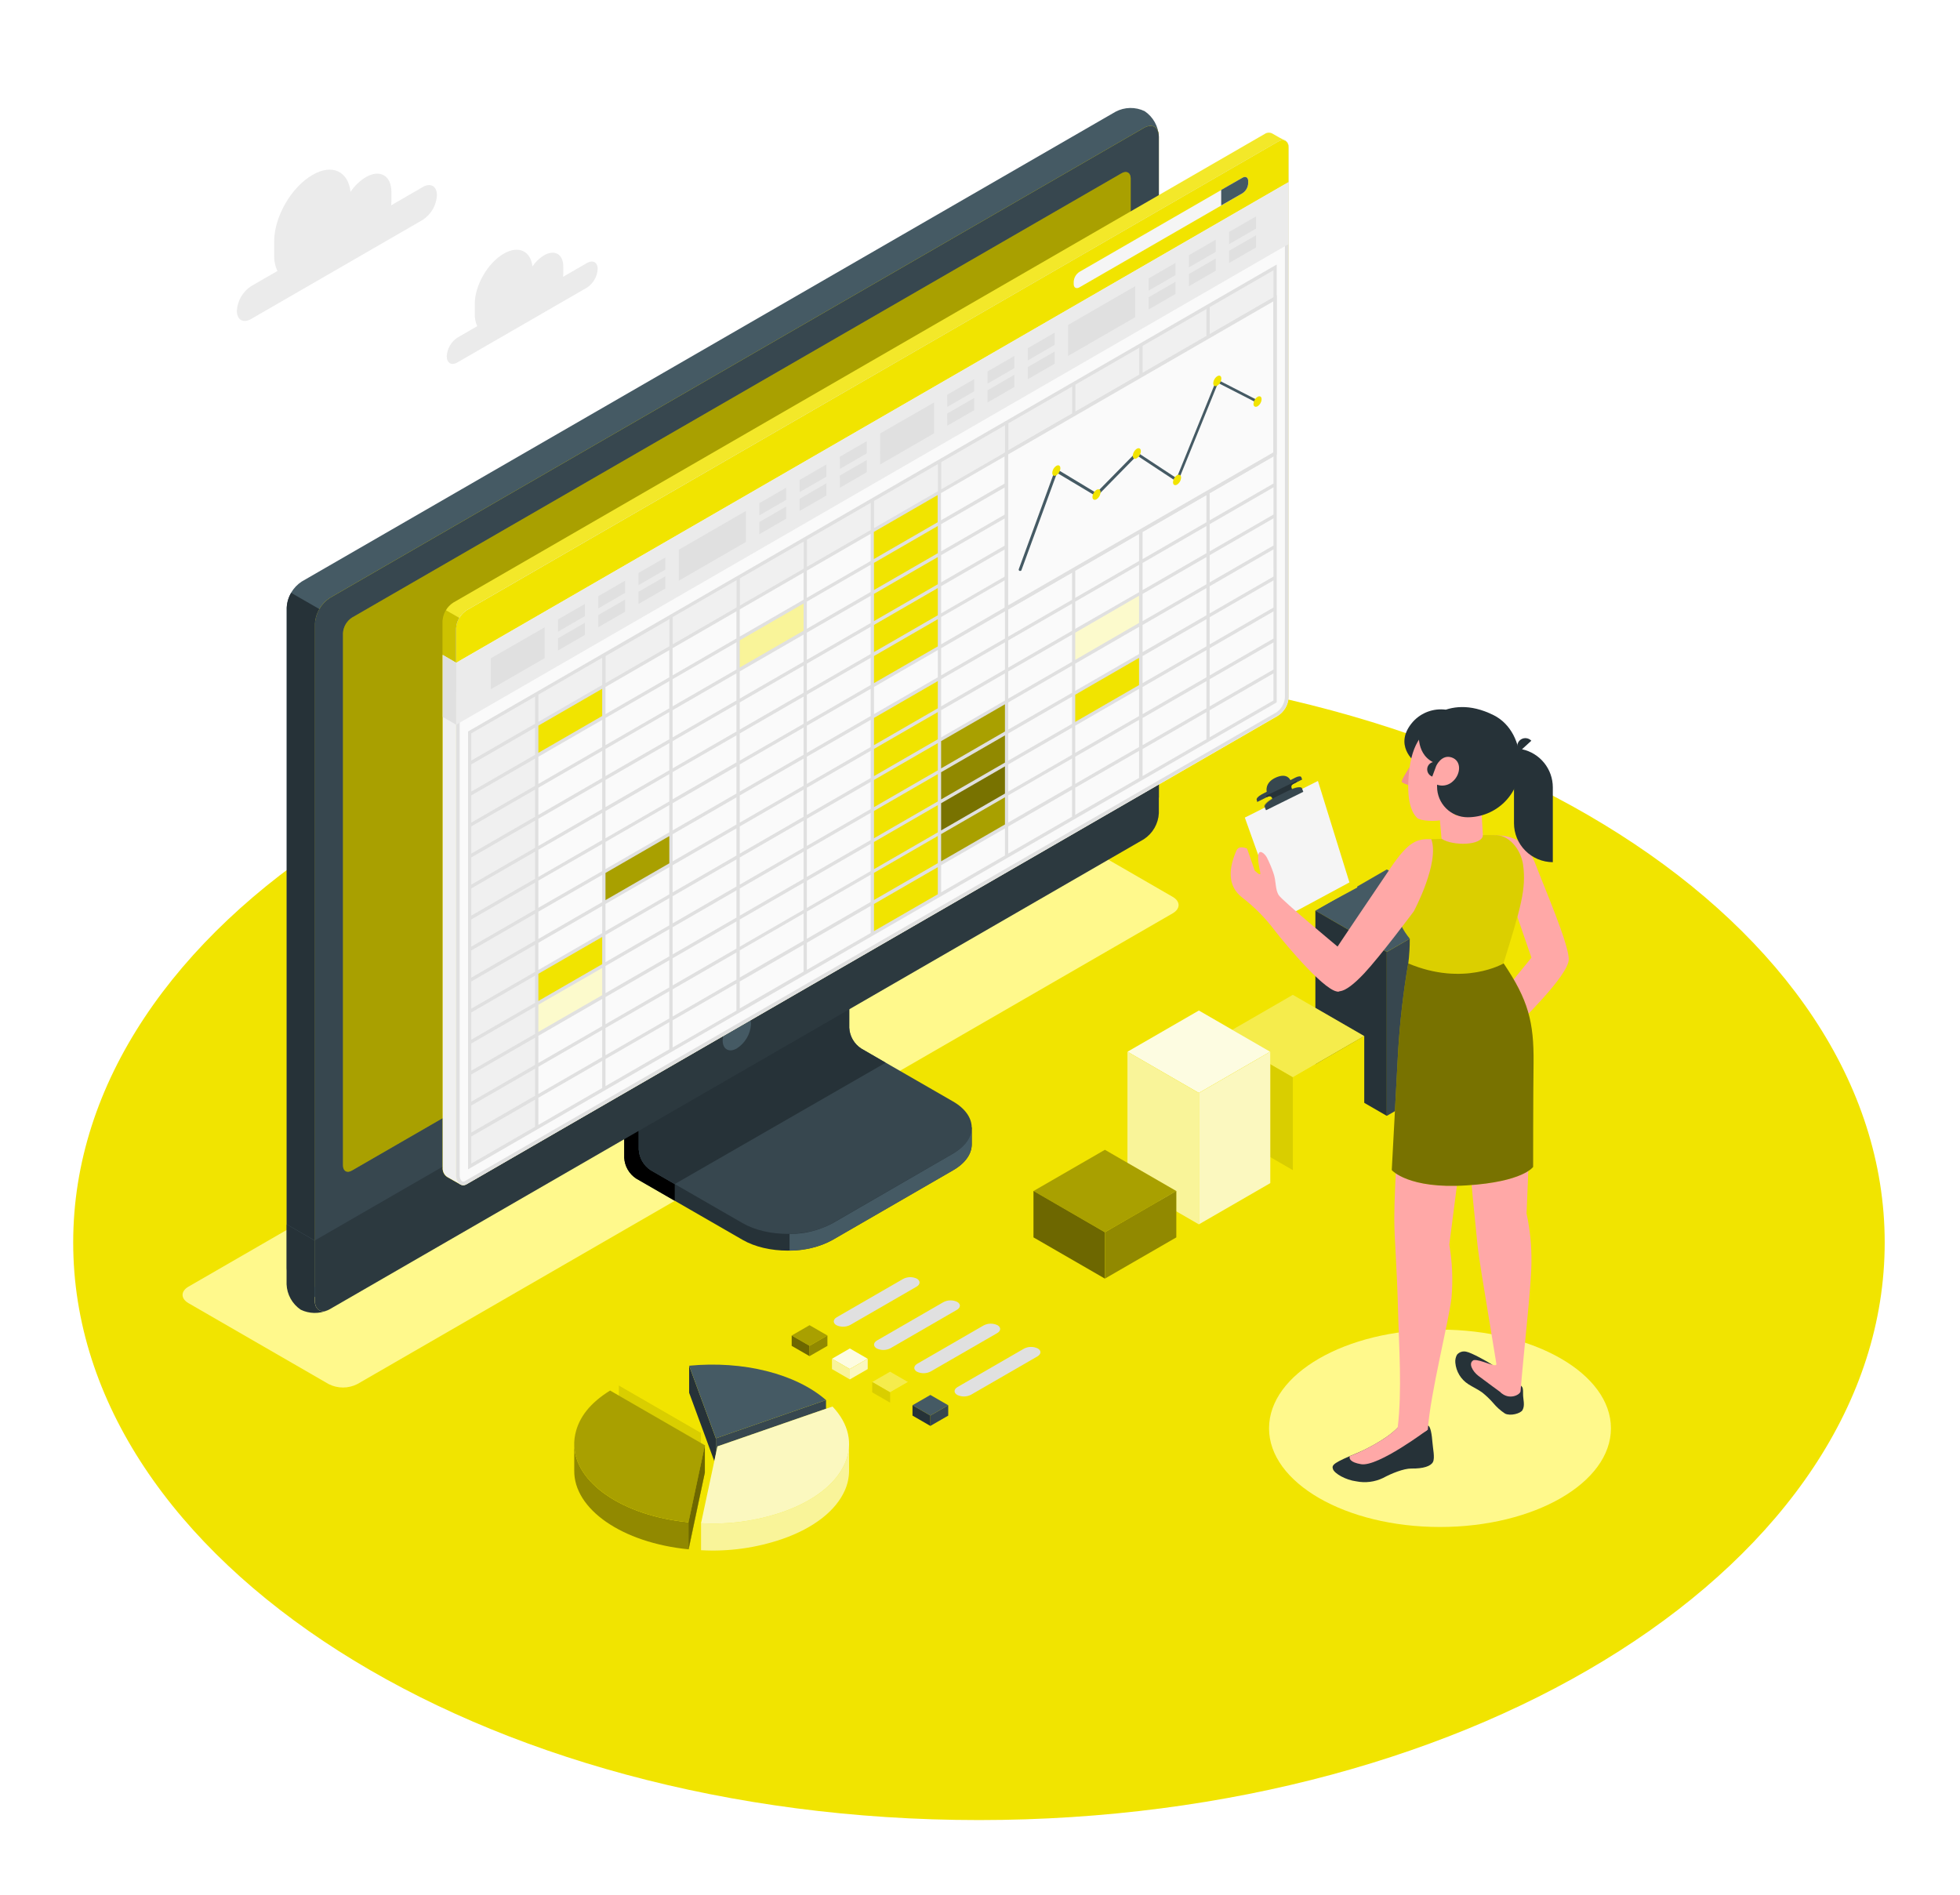 <svg width="241" height="233" viewBox="0 0 241 233" fill="none" xmlns="http://www.w3.org/2000/svg">
<g filter="url(#filter0_d_1458_4)">
<path d="M120.37 218C181.879 218 231.741 186.207 231.741 146.99C231.741 107.772 181.879 75.98 120.37 75.98C58.862 75.98 9 107.772 9 146.99C9 186.207 58.862 218 120.37 218Z" fill="#F1E400"/>
</g>
<path d="M177.06 187.75C188.668 187.75 198.079 182.318 198.079 175.616C198.079 168.915 188.668 163.482 177.06 163.482C165.451 163.482 156.04 168.915 156.04 175.616C156.04 182.318 165.451 187.75 177.06 187.75Z" fill="#FFF98C"/>
<path d="M40.413 170.18L23.177 160.23C22.205 159.668 22.205 158.761 23.177 158.198L123.431 100.315C123.977 100.041 124.58 99.898 125.191 99.898C125.801 99.898 126.404 100.041 126.95 100.315L144.189 110.269C145.162 110.827 145.162 111.738 144.189 112.301L43.935 170.18C43.39 170.457 42.786 170.601 42.174 170.601C41.562 170.601 40.958 170.457 40.413 170.18Z" fill="#FFF98C"/>
<path d="M51.983 22.995L48.099 25.245C48.099 25.071 48.129 24.901 48.129 24.73V23.601C48.129 21.591 46.721 20.776 44.977 21.783C44.23 22.243 43.59 22.859 43.102 23.588C42.814 21.059 40.835 20.1 38.424 21.509C35.808 23.013 33.711 26.666 33.711 29.675V31.362C33.692 32.036 33.828 32.706 34.108 33.32L30.868 35.19C30.361 35.523 29.938 35.97 29.636 36.495C29.332 37.021 29.157 37.61 29.124 38.216C29.124 39.332 29.909 39.786 30.868 39.227L51.983 27.033C52.491 26.7 52.914 26.253 53.217 25.728C53.52 25.202 53.694 24.613 53.727 24.007C53.727 22.891 52.96 22.437 51.983 22.995Z" fill="#EBEBEB"/>
<path d="M72.179 32.334L69.236 34.035C69.253 33.904 69.262 33.773 69.262 33.642V32.77C69.262 31.253 68.198 30.638 66.886 31.397C66.32 31.742 65.837 32.206 65.469 32.757C65.251 30.852 63.755 30.141 61.937 31.192C59.975 32.325 58.379 35.085 58.379 37.353V38.63C58.367 39.138 58.47 39.642 58.68 40.104L56.239 41.516C55.857 41.768 55.539 42.106 55.312 42.503C55.085 42.9 54.954 43.344 54.931 43.801C54.931 44.642 55.524 44.983 56.239 44.564L72.179 35.36C72.56 35.108 72.878 34.77 73.105 34.373C73.332 33.977 73.463 33.532 73.487 33.075C73.5 32.264 72.911 31.916 72.179 32.334Z" fill="#EBEBEB"/>
<path d="M102.368 152.447L117.192 143.88C118.723 143.008 119.486 141.84 119.486 140.684C119.486 139.529 119.486 138.626 119.486 138.626L104.112 129.954C103.683 129.674 103.326 129.297 103.07 128.853C102.814 128.409 102.666 127.911 102.639 127.399V109.131L76.758 124.086V142.354C76.786 142.866 76.934 143.363 77.19 143.807C77.446 144.251 77.803 144.628 78.231 144.909L91.311 152.447C94.359 154.209 99.312 154.209 102.368 152.447Z" fill="#263238"/>
<path d="M82.966 145.589V147.643L78.222 144.909C77.794 144.629 77.438 144.251 77.183 143.807C76.927 143.363 76.78 142.866 76.753 142.354V124.09L81.68 121.243C81.784 122.494 81.893 123.789 81.998 125.049L78.54 127.051V141.325C78.566 141.837 78.713 142.336 78.97 142.78C79.226 143.224 79.584 143.601 80.014 143.88L82.966 145.589Z" fill="black"/>
<path d="M78.541 141.33C78.569 141.842 78.716 142.34 78.972 142.784C79.229 143.228 79.586 143.605 80.015 143.885L91.303 150.386C94.355 152.152 99.312 152.152 102.368 150.386L117.192 141.823C120.244 140.079 120.244 137.201 117.192 135.435L105.896 128.926C105.466 128.646 105.108 128.269 104.852 127.825C104.596 127.381 104.449 126.883 104.422 126.371V112.101L78.545 127.055L78.541 141.33Z" fill="#37474F"/>
<path d="M108.9 130.665L105.896 128.921C105.466 128.642 105.108 128.265 104.852 127.821C104.596 127.377 104.449 126.878 104.422 126.367V112.101L78.541 127.055V141.33C78.569 141.842 78.716 142.34 78.972 142.784C79.229 143.228 79.586 143.605 80.015 143.885L82.966 145.585L108.9 130.665Z" fill="#263238"/>
<path d="M119.481 138.648V140.711C119.481 141.866 118.714 143.017 117.188 143.902L102.364 152.465C100.739 153.332 98.925 153.781 97.084 153.773V151.72C98.925 151.73 100.74 151.28 102.364 150.412L117.188 141.84C118.714 140.942 119.481 139.786 119.481 138.648Z" fill="#455A64"/>
<path d="M36.986 159.071C37.544 159.341 38.159 159.475 38.779 159.464C39.399 159.453 40.008 159.295 40.557 159.005L140.645 101.218C141.182 100.869 141.63 100.398 141.95 99.843C142.271 99.289 142.455 98.666 142.489 98.026V16.795C142.464 16.174 142.293 15.567 141.99 15.024C141.687 14.481 141.261 14.017 140.745 13.669C140.186 13.399 139.572 13.264 138.952 13.276C138.332 13.287 137.723 13.444 137.174 13.734L37.099 71.504C36.562 71.854 36.116 72.325 35.795 72.879C35.475 73.434 35.29 74.056 35.255 74.696V155.944C35.279 156.565 35.447 157.171 35.748 157.714C36.049 158.257 36.473 158.721 36.986 159.071Z" fill="#455A64"/>
<path d="M40.557 159.001L140.645 101.218C141.182 100.868 141.628 100.397 141.949 99.842C142.269 99.288 142.454 98.666 142.489 98.026V16.795C142.489 15.618 141.665 15.142 140.645 15.731L40.561 73.514C40.024 73.864 39.578 74.335 39.257 74.889C38.937 75.444 38.752 76.066 38.717 76.706V157.937C38.717 159.114 39.541 159.576 40.557 159.001Z" fill="#F1E400"/>
<path d="M40.557 159.001L140.645 101.218C141.182 100.868 141.628 100.397 141.949 99.842C142.269 99.288 142.454 98.666 142.489 98.026V16.795C142.489 15.618 141.665 15.142 140.645 15.731L40.561 73.514C40.024 73.864 39.578 74.335 39.257 74.889C38.937 75.444 38.752 76.066 38.717 76.706V157.937C38.717 159.114 39.541 159.576 40.557 159.001Z" fill="#37474F"/>
<path d="M40.286 161.107C39.763 161.332 39.196 161.443 38.626 161.431C38.056 161.419 37.495 161.285 36.981 161.037C36.465 160.689 36.038 160.224 35.735 159.68C35.432 159.136 35.262 158.529 35.237 157.906V150.534L38.695 152.535V159.908C38.712 160.98 39.392 161.464 40.286 161.107Z" fill="#263238"/>
<path d="M38.712 152.535V159.904C38.712 161.081 39.536 161.556 40.552 160.967L140.644 103.184C141.182 102.834 141.629 102.363 141.949 101.807C142.27 101.252 142.455 100.629 142.489 99.988V92.607L38.712 152.535Z" fill="#37474F"/>
<path opacity="0.2" d="M38.717 152.518V159.904C38.717 161.081 39.541 161.556 40.557 160.967L140.645 103.184C141.182 102.834 141.629 102.363 141.95 101.807C142.27 101.252 142.455 100.629 142.489 99.988V92.607L38.717 152.518Z" fill="black"/>
<path d="M42.174 143.283V77.857C42.195 77.473 42.306 77.099 42.498 76.766C42.691 76.432 42.959 76.149 43.281 75.939L137.919 21.299C138.534 20.946 139.027 21.234 139.027 21.936V87.366C139.006 87.75 138.895 88.124 138.702 88.458C138.51 88.791 138.242 89.074 137.919 89.284L43.264 143.924C42.666 144.277 42.174 143.989 42.174 143.283Z" fill="#F1E400"/>
<path opacity="0.3" d="M42.174 143.283V77.857C42.195 77.473 42.306 77.099 42.498 76.766C42.691 76.432 42.959 76.149 43.281 75.939L137.919 21.299C138.534 20.946 139.027 21.234 139.027 21.936V87.366C139.006 87.75 138.895 88.124 138.702 88.458C138.51 88.791 138.242 89.074 137.919 89.284L43.264 143.924C42.666 144.277 42.174 143.989 42.174 143.283Z" fill="black"/>
<path d="M90.6 124.914C90.095 125.241 89.673 125.683 89.37 126.203C89.067 126.724 88.891 127.309 88.856 127.91C88.856 129.013 89.632 129.462 90.6 128.908C91.107 128.582 91.529 128.14 91.832 127.62C92.135 127.099 92.311 126.514 92.344 125.913C92.331 124.81 91.555 124.361 90.6 124.914Z" fill="#455A64"/>
<path d="M39.257 74.883C38.929 75.437 38.742 76.063 38.712 76.706V152.535L35.255 150.534V74.713C35.28 74.069 35.468 73.442 35.8 72.891L39.257 74.883Z" fill="#263238"/>
<path d="M156.428 16.412C156.279 16.337 156.113 16.305 155.947 16.318C155.781 16.331 155.622 16.389 155.486 16.486L55.734 74.095C55.355 74.338 55.039 74.668 54.812 75.056C54.584 75.445 54.452 75.882 54.426 76.332V143.585C54.41 143.803 54.453 144.021 54.548 144.218C54.644 144.415 54.79 144.583 54.971 144.705C55.18 144.819 56.279 145.464 56.619 145.643C56.737 145.703 56.868 145.731 57 145.723C57.132 145.715 57.259 145.672 57.369 145.599L157.134 87.969C157.514 87.725 157.83 87.396 158.057 87.007C158.285 86.619 158.417 86.181 158.442 85.732V18.152C158.464 17.983 158.438 17.812 158.367 17.658C158.296 17.504 158.183 17.373 158.041 17.28C157.797 17.197 156.664 16.569 156.428 16.412Z" fill="#F1E400"/>
<path d="M57.386 75.033L157.134 17.441C157.849 17.032 158.442 17.367 158.442 18.191V85.771C158.416 86.221 158.284 86.658 158.057 87.047C157.83 87.436 157.513 87.765 157.134 88.008L57.386 145.599C56.671 146.009 56.078 145.342 56.078 144.518V77.269C56.104 76.82 56.236 76.382 56.463 75.994C56.691 75.605 57.007 75.276 57.386 75.033Z" fill="#FAFAFA"/>
<path d="M157.714 17.681C157.954 17.681 157.993 17.987 157.993 18.17V85.75C157.97 86.122 157.86 86.483 157.673 86.805C157.486 87.127 157.227 87.402 156.916 87.607L57.168 145.22C57.106 145.263 57.034 145.287 56.959 145.29C56.732 145.29 56.523 144.928 56.523 144.518V77.27C56.546 76.897 56.656 76.535 56.843 76.212C57.029 75.889 57.289 75.614 57.6 75.408L157.352 17.799C157.461 17.73 157.585 17.69 157.714 17.681ZM157.714 17.245C157.509 17.253 157.309 17.313 157.134 17.42L57.386 75.033C57.007 75.276 56.691 75.605 56.463 75.994C56.236 76.383 56.104 76.82 56.078 77.27V144.518C56.078 145.172 56.44 145.726 56.95 145.726C57.104 145.725 57.255 145.681 57.386 145.6L157.134 87.969C157.513 87.726 157.83 87.397 158.057 87.008C158.284 86.619 158.416 86.182 158.442 85.732V18.152C158.442 17.564 158.15 17.228 157.727 17.228L157.714 17.245Z" fill="#E0E0E0"/>
<path d="M54.984 144.706C55.123 144.78 56.131 145.355 56.571 145.604C56.412 145.473 56.286 145.306 56.203 145.118C56.121 144.929 56.084 144.724 56.096 144.518V81.494L54.439 80.526V143.585C54.425 143.803 54.468 144.021 54.564 144.217C54.659 144.413 54.804 144.582 54.984 144.706Z" fill="#F0F0F0"/>
<path d="M158.429 18.156C158.429 17.341 157.845 17.01 157.121 17.419L57.386 75.032C57.007 75.276 56.691 75.605 56.463 75.994C56.236 76.382 56.104 76.82 56.078 77.269V81.494L158.429 22.399V18.156Z" fill="#F1E400"/>
<g opacity="0.4">
<path opacity="0.4" d="M157.135 17.442L57.386 75.033C57.006 75.269 56.692 75.6 56.475 75.992L54.836 75.042C55.049 74.655 55.358 74.329 55.734 74.096L155.487 16.487C155.621 16.39 155.779 16.332 155.944 16.318C156.109 16.304 156.275 16.335 156.424 16.409C156.655 16.552 157.732 17.163 158.002 17.307C157.857 17.258 157.703 17.244 157.552 17.268C157.401 17.291 157.258 17.351 157.135 17.442Z" fill="white"/>
</g>
<path opacity="0.15" d="M54.44 80.531V76.332C54.456 75.869 54.593 75.418 54.836 75.024L56.48 75.97C56.243 76.357 56.111 76.799 56.096 77.252V81.477L54.44 80.531Z" fill="black"/>
<path d="M56.096 81.494L56.092 89.106L158.425 30.02V22.398L56.096 81.494Z" fill="#EBEBEB"/>
<path d="M60.356 80.932L66.974 77.13V80.919L60.352 84.742L60.356 80.932Z" fill="#E0E0E0"/>
<path d="M68.609 76.166V77.666L71.91 75.756V74.261L68.609 76.166Z" fill="#E0E0E0"/>
<path d="M68.609 78.481V79.981L71.91 78.072V76.576L68.609 78.481Z" fill="#E0E0E0"/>
<path d="M73.561 73.306V74.806L76.862 72.901V71.401L73.561 73.306Z" fill="#E0E0E0"/>
<path d="M73.561 75.621V77.121L76.862 75.216V73.716L73.561 75.621Z" fill="#E0E0E0"/>
<path d="M78.511 70.446V71.946L81.811 70.04V68.54L78.511 70.446Z" fill="#E0E0E0"/>
<path d="M78.511 72.761V74.261L81.811 72.356V70.856L78.511 72.761Z" fill="#E0E0E0"/>
<path d="M93.365 61.87V63.37L96.666 61.464V59.964L93.365 61.87Z" fill="#E0E0E0"/>
<path d="M93.365 64.189V65.685L96.666 63.78V62.28L93.365 64.189Z" fill="#E0E0E0"/>
<path d="M98.318 59.014V60.51L101.619 58.604V57.105L98.318 59.014Z" fill="#E0E0E0"/>
<path d="M98.318 61.329V62.825L101.619 60.919V59.419L98.318 61.329Z" fill="#E0E0E0"/>
<path d="M103.267 56.154L103.271 57.654L106.571 55.748V54.248L103.267 56.154Z" fill="#E0E0E0"/>
<path d="M103.267 58.469L103.271 59.969L106.571 58.059V56.563L103.267 58.469Z" fill="#E0E0E0"/>
<path d="M83.464 67.59L91.717 62.825V66.635L83.464 71.401V67.59Z" fill="#E0E0E0"/>
<path d="M108.224 53.294L114.843 49.492V53.285L108.22 57.109L108.224 53.294Z" fill="#E0E0E0"/>
<path d="M116.473 48.528L116.477 50.028L119.778 48.123V46.623L116.473 48.528Z" fill="#E0E0E0"/>
<path d="M116.473 50.843L116.477 52.343L119.778 50.438V48.938L116.473 50.843Z" fill="#E0E0E0"/>
<path d="M121.426 45.672V47.172L124.726 45.263V43.763L121.426 45.672Z" fill="#E0E0E0"/>
<path d="M121.426 47.988V49.488L124.726 47.578V46.078L121.426 47.988Z" fill="#E0E0E0"/>
<path d="M126.379 42.812V44.312L129.679 42.402V40.902L126.379 42.812Z" fill="#E0E0E0"/>
<path d="M126.379 45.127V46.627L129.679 44.718V43.222L126.379 45.127Z" fill="#E0E0E0"/>
<path d="M141.233 34.236V35.736L144.534 33.827V32.327L141.233 34.236Z" fill="#E0E0E0"/>
<path d="M141.233 36.551V38.051L144.534 36.142V34.646L141.233 36.551Z" fill="#E0E0E0"/>
<path d="M146.187 31.376V32.876L149.487 30.971V29.471L146.187 31.376Z" fill="#E0E0E0"/>
<path d="M146.187 33.691V35.191L149.487 33.285V31.786L146.187 33.691Z" fill="#E0E0E0"/>
<path d="M151.135 28.516V30.015L154.44 28.11V26.61L151.135 28.516Z" fill="#E0E0E0"/>
<path d="M151.135 30.831V32.331L154.44 30.426V28.926L151.135 30.831Z" fill="#E0E0E0"/>
<path d="M131.332 39.952L139.586 35.187V39.002L131.332 43.763V39.952Z" fill="#E0E0E0"/>
<path d="M56.096 81.494L54.44 80.526V88.152L56.092 89.107L56.096 81.494Z" fill="#E0E0E0"/>
<path d="M132.021 34.646V34.929C132.021 35.365 132.334 35.557 132.722 35.335L152.778 23.759C152.983 23.625 153.153 23.445 153.275 23.232C153.397 23.02 153.467 22.783 153.48 22.538V22.259C153.48 21.823 153.167 21.627 152.778 21.854L132.722 33.43C132.518 33.563 132.348 33.742 132.226 33.954C132.104 34.165 132.033 34.402 132.021 34.646Z" fill="#F5F5F5"/>
<path d="M153.476 22.538V22.259C153.476 21.823 153.162 21.627 152.774 21.854L150.158 23.354V25.259L152.774 23.759C152.979 23.625 153.149 23.445 153.271 23.232C153.393 23.02 153.463 22.783 153.476 22.538Z" fill="#455A64"/>
<path d="M57.743 90.053L156.781 32.884V36.686L65.992 89.106V138.658L57.743 143.419V90.053Z" fill="#F0F0F0"/>
<path d="M65.992 89.106L74.241 84.345V88.147L65.992 92.916V89.106Z" fill="#F1E400"/>
<path d="M65.992 119.596L74.241 114.834V118.636L65.992 123.406V119.596Z" fill="#F1E400"/>
<path d="M65.992 123.406L74.241 118.645V122.447L65.992 127.217V123.406Z" fill="#F1E400"/>
<path opacity="0.8" d="M65.992 123.406L74.241 118.645V122.447L65.992 127.217V123.406Z" fill="white"/>
<path d="M115.505 91.007L123.754 86.246V90.048L115.505 94.818V91.007Z" fill="#F1E400"/>
<path opacity="0.3" d="M115.505 91.007L123.754 86.246V90.048L115.505 94.818V91.007Z" fill="black"/>
<path d="M115.505 94.818L123.754 90.057V93.859L115.505 98.628V94.818Z" fill="#F1E400"/>
<path opacity="0.4" d="M115.505 94.818L123.754 90.057V93.859L115.505 98.628V94.818Z" fill="black"/>
<path d="M115.505 98.633L123.754 93.872V97.674L115.505 102.443V98.633Z" fill="#F1E400"/>
<path opacity="0.5" d="M115.505 98.633L123.754 93.872V97.674L115.505 102.443V98.633Z" fill="black"/>
<path d="M115.505 102.444L123.754 97.683V101.485L115.505 106.254V102.444Z" fill="#F1E400"/>
<path opacity="0.3" d="M115.505 102.444L123.754 97.683V101.485L115.505 106.254V102.444Z" fill="black"/>
<path d="M107.26 65.279L115.505 60.518V79.575L107.26 84.345V65.279Z" fill="#F1E400"/>
<path d="M107.26 88.151L115.505 83.39V110.069L107.26 114.839V88.151Z" fill="#F1E400"/>
<path d="M74.242 107.209L82.487 102.448V106.25L74.242 111.02V107.209Z" fill="#F1E400"/>
<path opacity="0.3" d="M74.242 107.209L82.487 102.448V106.25L74.242 111.02V107.209Z" fill="black"/>
<path d="M90.753 78.62L99.002 73.859V77.661L90.753 82.431V78.62Z" fill="#F1E400"/>
<path opacity="0.6" d="M90.753 78.62L99.002 73.859V77.661L90.753 82.431V78.62Z" fill="white"/>
<path d="M132.021 77.665L140.265 72.904V76.706L132.021 81.476V77.665Z" fill="#F1E400"/>
<path opacity="0.8" d="M132.021 77.665L140.265 72.904V76.706L132.021 81.476V77.665Z" fill="white"/>
<path d="M132.021 85.291L140.265 80.53V84.332L132.021 89.102V85.291Z" fill="#F1E400"/>
<path d="M57.652 89.882L57.552 89.939V143.776L156.877 86.42L156.982 86.364V32.526L57.652 89.882ZM156.585 82.326L148.737 86.856V83.512L156.585 78.987V82.326ZM57.949 93.985L65.796 89.455V92.799L57.949 97.329V93.985ZM107.06 88.509V91.853L99.212 96.383V93.039L107.06 88.509ZM99.212 92.568V89.224L107.06 84.694V88.038L99.212 92.568ZM107.465 88.273L115.313 83.743V87.087L107.465 91.618V88.273ZM107.465 87.802V84.463L115.313 79.928V83.277L107.465 87.802ZM107.465 83.992V80.661L115.313 76.131V79.475L107.465 83.992ZM107.465 80.177V76.837L115.313 72.303V75.647L107.465 80.177ZM107.06 80.412L99.212 84.942V81.598L107.06 77.068V80.412ZM107.06 80.883V84.227L99.212 88.757V85.413L107.06 80.883ZM98.806 88.993L90.958 93.523V90.179L98.806 85.649V88.993ZM98.806 89.459V92.803L90.958 97.333V93.989L98.806 89.459ZM98.806 93.274V96.618L90.958 101.148V97.804L98.806 93.274ZM98.806 97.085V100.429L90.958 104.959V101.615L98.806 97.085ZM99.212 96.849L107.06 92.319V95.663L99.212 100.194V96.849ZM107.06 96.134V99.478L99.212 104.009V100.664L107.06 96.134ZM107.465 95.899L115.313 91.369V94.713L107.465 99.243V95.899ZM107.465 95.428V92.084L115.313 87.554V90.898L107.465 95.428ZM115.719 87.323L123.567 82.793V86.137L115.719 90.667V87.323ZM115.719 86.852V83.508L123.567 78.978V82.322L115.719 86.852ZM115.719 83.041V79.697L123.567 75.167V78.511L115.719 83.041ZM115.719 79.226V75.865L123.567 71.335V74.679L115.719 79.226ZM115.719 75.416V72.072L123.567 67.541V70.881L115.719 75.416ZM115.719 71.601V68.257L123.567 63.727V67.071L115.719 71.601ZM115.313 71.836L107.465 76.366V73.022L115.313 68.492V71.836ZM107.06 76.602L99.212 81.132V77.787L107.06 73.257V76.602ZM98.806 81.367L90.958 85.897V82.553L98.806 78.023V81.367ZM98.806 81.834V85.178L90.958 89.708V86.364L98.806 81.834ZM90.553 89.943L82.705 94.473V91.125L90.553 86.595V89.943ZM90.553 90.414V93.741L82.705 98.275V94.931L90.553 90.414ZM90.553 94.225V97.569L82.705 102.099V98.755L90.553 94.225ZM90.553 98.04V101.379L82.705 105.914V102.57L90.553 98.04ZM90.553 101.85V105.194L82.705 109.725V106.385L90.553 101.85ZM90.553 105.665V109.001L82.705 113.535V110.191L90.553 105.665ZM90.958 105.43L98.806 100.9V104.244L90.958 108.774V105.43ZM98.806 104.711V108.055L90.958 112.585V109.241L98.806 104.711ZM99.212 104.475L107.06 99.945V103.289L99.212 107.819V104.475ZM107.465 99.71L115.313 95.18V98.537L107.465 103.067V99.71ZM115.719 94.948L123.567 90.418V93.763L115.719 98.293V94.948ZM115.719 94.478V91.125L123.567 86.595V89.939L115.719 94.478ZM123.972 86.368L131.82 81.838V85.182L123.972 89.712V86.368ZM123.972 85.901V82.557L131.82 78.027V81.371L123.972 85.901ZM123.972 82.087V78.742L131.82 74.212V77.556L123.972 82.087ZM123.972 78.276V74.932L131.82 70.402V73.746L123.972 78.276ZM123.972 74.461V71.117L131.82 66.587V69.931L123.972 74.461ZM123.972 70.65V67.306L131.82 62.776V66.12L123.972 70.65ZM123.972 66.835V63.491L131.82 58.961V62.305L123.972 66.835ZM123.972 63.025V59.681L131.82 55.15V58.495L123.972 63.025ZM123.567 63.256L115.719 67.79V64.446L123.567 59.916V63.256ZM115.313 68.017L107.465 72.547V69.207L115.313 64.673V68.017ZM107.06 72.782L99.212 77.312V73.968L107.06 69.438V72.782ZM98.806 77.548L90.958 82.078V78.734L98.806 74.204V77.548ZM90.553 82.318L82.705 86.848V83.504L90.553 78.974V82.318ZM90.553 82.788V86.128L82.705 90.663V87.319L90.553 82.788ZM82.299 90.894L74.451 95.424V92.084L82.299 87.55V90.894ZM82.299 91.365V94.709L74.451 99.239V95.895L82.299 91.365ZM82.299 95.175V98.537L74.451 103.067V99.723L82.299 95.175ZM82.299 98.99V102.334L74.451 106.864V103.52L82.299 98.99ZM82.299 102.801V106.145L74.451 110.675V107.335L82.299 102.801ZM82.299 106.616V109.96L74.451 114.49V111.146L82.299 106.616ZM82.299 110.426V113.771L74.451 118.301V114.961L82.299 110.426ZM82.299 114.241V117.586L74.451 122.116V118.772L82.299 114.241ZM82.705 114.006L90.553 109.476V112.82L82.705 117.35V114.006ZM90.553 113.291V116.635L82.705 121.165V117.821L90.553 113.291ZM90.958 113.056L98.806 108.526V111.87L90.958 116.4V113.056ZM99.212 108.29L107.06 103.76V107.104L99.212 111.634V108.29ZM107.465 103.525L115.313 98.995V102.339L107.465 106.869V103.525ZM115.719 98.759L123.567 94.229V97.573L115.719 102.103V98.759ZM123.972 93.994L131.82 89.464V92.808L123.972 97.338V93.994ZM123.972 93.527V90.183L131.82 85.653V88.997L123.972 93.527ZM132.208 85.418L140.056 80.888V84.232L132.208 88.762V85.418ZM132.208 84.947V81.603L140.056 77.073V80.417L132.208 84.947ZM132.208 81.136V77.792L140.056 73.249V76.593L132.208 81.136ZM132.208 77.321V73.977L140.056 69.447V72.813L132.208 77.321ZM132.208 73.51V70.166L140.056 65.636V68.98L132.208 73.51ZM132.208 69.695V66.351L140.056 61.821V65.165L132.208 69.695ZM132.208 65.885V62.541L140.056 58.011V61.355L132.208 65.885ZM132.208 62.07V58.726L140.056 54.196V57.553L132.208 62.07ZM132.208 58.259V54.937L140.056 50.407V53.751L132.208 58.259ZM132.208 54.444V51.1L140.056 46.57V49.914L132.208 54.444ZM131.803 54.679L123.955 59.21V55.865L131.803 51.335V54.679ZM123.549 59.445L115.701 63.975V60.631L123.549 56.101V59.445ZM115.296 64.21L107.448 68.74V65.401L115.296 60.871V64.21ZM107.06 68.976L99.212 73.506V70.162L107.06 65.632V68.976ZM98.806 73.742L90.958 78.272V74.927L98.806 70.397V73.742ZM90.553 78.503L82.705 83.037V79.693L90.553 75.163V78.503ZM82.299 83.277L74.451 87.807V84.467L82.299 79.933V83.277ZM82.299 83.748V87.092L74.451 91.622V88.278L82.299 83.748ZM74.046 91.857L66.198 96.387V93.043L74.046 88.513V91.857ZM74.046 92.324V95.668L66.198 100.198V96.854L74.046 92.324ZM74.046 96.139V99.483L66.198 104.013V100.669L74.046 96.139ZM74.046 99.949V103.294L66.198 107.824V104.479L74.046 99.949ZM74.046 103.764V107.109L66.198 111.617V108.273L74.046 103.764ZM74.046 107.575V110.919L66.198 115.449V112.096L74.046 107.575ZM74.046 111.39V114.734L66.198 119.264V115.92L74.046 111.39ZM74.046 115.201V118.545L66.198 123.075V119.731L74.046 115.201ZM74.046 119.016V122.36L66.198 126.877V123.533L74.046 119.016ZM74.046 122.826V126.17L66.198 130.7V127.356L74.046 122.826ZM74.451 122.595L82.299 118.061V121.405L74.451 125.935V122.595ZM82.299 121.876V125.22L74.451 129.75V126.397L82.299 121.876ZM82.705 121.64L90.553 117.11V120.454L82.705 124.985V121.64ZM90.958 116.849L98.806 112.319V115.663L90.958 120.193V116.849ZM99.212 112.083L107.06 107.553V110.897L99.212 115.427V112.083ZM107.465 107.322L115.313 102.788V106.132L107.465 110.662V107.322ZM115.719 102.557L123.567 98.027V101.371L115.719 105.901V102.557ZM123.972 97.791L131.82 93.261V96.605L123.972 101.135V97.791ZM132.208 93.043L140.056 88.509V91.853L132.208 96.383V93.043ZM132.208 92.572V89.228L140.056 84.698V88.042L132.208 92.572ZM140.492 84.467L148.34 79.933V83.277L140.492 87.807V84.467ZM140.492 83.996V80.661L148.34 76.131V79.475L140.492 83.996ZM140.492 80.181V76.841L148.34 72.307V75.651L140.492 80.181ZM140.492 76.371V73.026L148.34 68.496V71.841L140.492 76.371ZM140.492 72.555V69.216L148.34 64.681V68.017L140.492 72.555ZM140.492 68.745V65.401L148.34 60.871V64.215L140.492 68.745ZM140.492 64.93V61.59L148.34 57.056V60.4L140.492 64.93ZM140.492 61.119V57.775L148.34 53.245V56.589L140.492 61.119ZM140.492 57.304V53.965L148.34 49.43V52.757L140.492 57.304ZM140.492 53.494V50.141L148.34 45.611V48.955L140.492 53.494ZM140.492 49.679V46.339L148.34 41.804V45.149L140.492 49.679ZM140.492 45.868V42.524L148.34 37.994V41.338L140.492 45.868ZM140.082 46.103L132.234 50.633V47.289L140.082 42.759V46.103ZM131.833 50.869L123.985 55.399V52.055L131.833 47.525V50.869ZM123.58 55.63L115.732 60.164V56.82L123.58 52.29V55.63ZM115.326 60.395L107.478 64.925V61.586L115.326 57.056V60.395ZM107.073 65.161L99.225 69.691V66.351L107.073 61.821V65.161ZM98.819 69.927L90.971 74.457V71.117L98.819 66.587V69.927ZM90.566 74.692L82.718 79.222V75.865L90.566 71.335V74.692ZM82.312 79.457L74.464 83.987V80.661L82.312 76.126V79.457ZM74.046 84.223L66.198 88.753V85.409L74.046 80.879V84.223ZM74.046 84.689V88.034L66.198 92.564V89.219L74.046 84.689ZM57.949 97.8L65.796 93.27V96.614L57.949 101.144V97.8ZM57.949 101.611L65.796 97.081V100.425L57.949 104.955V101.611ZM57.949 105.426L65.796 100.896V104.24L57.949 108.77V105.426ZM57.949 109.236L65.796 104.706V108.05L57.949 112.58V109.236ZM57.949 113.051L65.796 108.521V111.865L57.949 116.395V113.051ZM57.949 116.862L65.796 112.332V115.676L57.949 120.206V116.862ZM57.949 120.677L65.796 116.147V119.491L57.949 124.021V120.677ZM57.949 124.487L65.796 119.957V123.302L57.949 127.832V124.487ZM57.949 128.302L65.796 123.772V127.117L57.949 131.647V128.302ZM57.949 132.113L65.796 127.583V130.927L57.949 135.457V132.113ZM57.949 135.928L65.796 131.398V134.725L57.949 139.255V135.928ZM66.198 131.163L74.046 126.633V129.977L66.198 134.507V131.163ZM74.046 130.443V133.774L66.198 138.309V134.973L74.046 130.443ZM74.451 130.208L82.299 125.678V129.013L74.451 133.543V130.208ZM82.705 125.447L90.553 120.917V124.261L82.705 128.791V125.447ZM90.958 120.681L98.806 116.151V119.465L90.958 123.995V120.681ZM99.212 115.916L107.06 111.386V114.717L99.212 119.247V115.916ZM107.465 111.15L115.313 106.62V109.951L107.465 114.481V111.15ZM115.719 106.385L123.567 101.855V105.186L115.719 109.716V106.385ZM123.972 101.619L131.82 97.089V100.42L123.972 104.95V101.619ZM132.208 96.854L140.056 92.324V95.655L132.208 100.185V96.854ZM140.492 92.093L148.34 87.558V90.889L140.492 95.419V92.093ZM140.492 91.622V88.278L148.34 83.748V87.092L140.492 91.622ZM156.589 78.516L148.741 83.046V79.702L156.589 75.171V78.516ZM156.589 74.701L148.741 79.231V75.887L156.589 71.361V74.701ZM156.589 70.89L148.732 75.429V72.085L156.58 67.555L156.589 70.89ZM156.589 67.075L148.741 71.605V68.261L156.589 63.731V67.075ZM156.589 63.264L148.741 67.794V64.45L156.589 59.92V63.264ZM156.589 59.449L148.741 63.979V60.635L156.589 56.105V59.449ZM156.589 55.639L148.732 60.169V56.825L156.58 52.295L156.589 55.639ZM156.589 51.824L148.741 56.354V53.01L156.589 48.48V51.824ZM156.589 48.013L148.741 52.543V49.199L156.589 44.669V48.013ZM156.589 44.198L148.741 48.728V45.384L156.589 40.854V44.198ZM156.589 40.387L148.732 44.909V41.573L156.58 37.043L156.589 40.387ZM156.589 36.572L148.741 41.102V37.763L156.589 33.233V36.572ZM65.792 85.644V88.988L57.944 93.514V90.174L65.792 85.644ZM57.944 139.739L65.792 135.209V138.54L57.944 143.07V139.739ZM148.732 90.658V87.327L156.58 82.797V86.128L148.732 90.658Z" fill="#E0E0E0"/>
<path d="M123.754 55.743L156.781 36.69V55.756L123.754 74.801V55.743Z" fill="#FAFAFA"/>
<path d="M123.531 75.18V55.617L123.64 55.556L156.994 36.315V55.883L123.531 75.18ZM123.967 55.87V74.426L156.558 55.63V37.061L123.967 55.87Z" fill="#E0E0E0"/>
<path d="M125.419 70.197H125.367C125.326 70.181 125.293 70.15 125.274 70.11C125.255 70.07 125.253 70.025 125.267 69.983L129.732 57.775C129.74 57.753 129.754 57.733 129.771 57.717C129.788 57.701 129.808 57.688 129.83 57.68C129.853 57.672 129.876 57.669 129.9 57.672C129.924 57.674 129.946 57.681 129.967 57.692L134.793 60.605L139.664 55.643C139.693 55.619 139.73 55.606 139.768 55.606C139.806 55.606 139.843 55.619 139.873 55.643L144.669 58.795L149.539 46.797C149.548 46.776 149.561 46.757 149.577 46.742C149.594 46.726 149.613 46.714 149.634 46.706C149.656 46.699 149.678 46.695 149.701 46.697C149.723 46.698 149.746 46.704 149.766 46.714L154.714 49.252C154.733 49.261 154.75 49.275 154.764 49.291C154.777 49.307 154.788 49.326 154.794 49.346C154.801 49.366 154.803 49.388 154.802 49.409C154.8 49.43 154.794 49.451 154.784 49.469C154.774 49.488 154.761 49.505 154.745 49.519C154.729 49.533 154.71 49.543 154.69 49.55C154.669 49.556 154.648 49.558 154.627 49.557C154.606 49.555 154.585 49.549 154.566 49.539L149.77 47.084L144.887 59.105C144.878 59.127 144.863 59.147 144.845 59.163C144.827 59.179 144.806 59.19 144.782 59.197C144.761 59.207 144.738 59.213 144.715 59.213C144.691 59.213 144.668 59.207 144.647 59.197L139.807 56.01L134.942 60.967C134.916 60.993 134.882 61.009 134.846 61.014C134.81 61.019 134.773 61.011 134.741 60.993L129.976 58.142L125.581 70.145C125.561 70.167 125.535 70.183 125.507 70.192C125.479 70.201 125.449 70.203 125.419 70.197Z" fill="#455A64"/>
<path d="M129.884 57.282C129.738 57.378 129.616 57.507 129.53 57.658C129.443 57.81 129.394 57.98 129.387 58.154C129.387 58.473 129.609 58.59 129.884 58.442C130.03 58.347 130.151 58.218 130.237 58.066C130.324 57.914 130.373 57.745 130.381 57.57C130.381 57.252 130.158 57.117 129.884 57.282Z" fill="#F1E400"/>
<path d="M134.824 60.23C134.679 60.326 134.558 60.455 134.472 60.607C134.385 60.758 134.336 60.928 134.327 61.102C134.327 61.42 134.55 61.538 134.824 61.39C134.97 61.294 135.09 61.165 135.177 61.013C135.263 60.862 135.313 60.692 135.321 60.518C135.33 60.204 135.108 60.073 134.824 60.23Z" fill="#F1E400"/>
<path d="M139.781 55.177C139.636 55.273 139.515 55.402 139.429 55.554C139.342 55.705 139.293 55.875 139.284 56.049C139.284 56.367 139.507 56.485 139.781 56.337C139.927 56.241 140.048 56.112 140.135 55.96C140.221 55.809 140.27 55.639 140.278 55.465C140.278 55.151 140.056 55.02 139.781 55.177Z" fill="#F1E400"/>
<path d="M144.73 58.425C144.584 58.52 144.463 58.649 144.377 58.8C144.29 58.952 144.241 59.122 144.233 59.297C144.233 59.615 144.456 59.733 144.73 59.584C144.877 59.489 144.998 59.36 145.084 59.208C145.171 59.057 145.22 58.887 145.227 58.712C145.227 58.425 145.005 58.281 144.73 58.425Z" fill="#F1E400"/>
<path d="M149.679 46.256C149.533 46.351 149.411 46.48 149.325 46.632C149.238 46.783 149.189 46.953 149.182 47.128C149.182 47.446 149.404 47.564 149.679 47.416C149.825 47.32 149.946 47.191 150.032 47.039C150.119 46.888 150.168 46.718 150.176 46.544C150.176 46.217 149.953 46.094 149.679 46.256Z" fill="#F1E400"/>
<path d="M154.627 48.794C154.481 48.889 154.359 49.018 154.273 49.17C154.187 49.321 154.138 49.491 154.13 49.666C154.13 49.984 154.352 50.102 154.627 49.954C154.773 49.858 154.894 49.729 154.981 49.578C155.067 49.426 155.116 49.256 155.124 49.082C155.124 48.763 154.902 48.633 154.627 48.794Z" fill="#F1E400"/>
<path d="M170.519 106.902L161.738 111.973L170.519 117.044L179.3 111.973L170.519 106.902Z" fill="#455A64"/>
<path d="M179.301 111.964V132.129L170.52 137.2V117.048L179.301 111.964Z" fill="#37474F"/>
<path d="M170.519 117.048V137.2L161.738 132.129V111.964L170.519 117.048Z" fill="#263238"/>
<path d="M158.966 122.319L150.185 127.39L158.966 132.461L167.747 127.39L158.966 122.319Z" fill="#F1E400"/>
<path opacity="0.3" d="M158.966 122.319L150.185 127.39L158.966 132.461L167.747 127.39L158.966 122.319Z" fill="white"/>
<path d="M167.746 127.377V138.8L158.965 143.871V132.461L167.746 127.377Z" fill="#F1E400"/>
<path d="M158.966 132.461V143.871L150.185 138.8V127.381L158.966 132.461Z" fill="#F1E400"/>
<path opacity="0.1" d="M158.966 132.461V143.871L150.185 138.8V127.381L158.966 132.461Z" fill="black"/>
<path d="M147.411 124.247L138.63 129.317L147.411 134.388L156.192 129.317L147.411 124.247Z" fill="#F1E400"/>
<path opacity="0.88" d="M147.411 124.247L138.63 129.317L147.411 134.388L156.192 129.317L147.411 124.247Z" fill="white"/>
<path d="M156.192 129.308V145.471L147.411 150.541V134.388L156.192 129.308Z" fill="#F1E400"/>
<path opacity="0.75" d="M156.192 129.308V145.471L147.411 150.541V134.388L156.192 129.308Z" fill="white"/>
<path d="M147.411 134.388V150.541L138.63 145.471V129.308L147.411 134.388Z" fill="#F1E400"/>
<path opacity="0.6" d="M147.411 134.388V150.541L138.63 145.471V129.308L147.411 134.388Z" fill="white"/>
<path d="M135.857 141.373L127.076 146.443L135.857 151.514L144.638 146.443L135.857 141.373Z" fill="#F1E400"/>
<path opacity="0.3" d="M135.857 141.373L127.076 146.443L135.857 151.514L144.638 146.443L135.857 141.373Z" fill="black"/>
<path d="M144.638 146.43V152.142L135.857 157.212V151.514L144.638 146.43Z" fill="#F1E400"/>
<path opacity="0.4" d="M144.638 146.43V152.142L135.857 157.212V151.514L144.638 146.43Z" fill="black"/>
<path d="M135.857 151.514V157.212L127.076 152.142V146.43L135.857 151.514Z" fill="#F1E400"/>
<path opacity="0.55" d="M135.857 151.514V157.212L127.076 152.142V146.43L135.857 151.514Z" fill="black"/>
<path d="M88.018 176.841V180.168L84.735 171.243V167.925L88.018 176.841Z" fill="#263238"/>
<path d="M88.023 176.846V180.168L101.566 175.468V172.146L88.023 176.846Z" fill="#37474F"/>
<path d="M84.735 167.921L88.023 176.846L101.565 172.146C97.846 168.902 91.38 167.28 84.735 167.921Z" fill="#455A64"/>
<path d="M70.588 177.452C70.585 177.485 70.585 177.519 70.588 177.552V177.452Z" fill="#F1E400"/>
<path d="M86.671 181.035L84.683 190.497C76.473 189.694 70.539 185.544 70.609 180.796V177.561C70.609 182.269 76.525 186.381 84.687 187.174L86.065 180.674L86.671 181.035Z" fill="#F1E400"/>
<path opacity="0.4" d="M86.671 181.035L84.683 190.497C76.473 189.694 70.539 185.544 70.609 180.796V177.561C70.609 182.269 76.525 186.381 84.687 187.174L86.065 180.674L86.671 181.035Z" fill="black"/>
<path d="M86.201 187.283V190.606C89.59 190.797 92.984 190.327 96.194 189.224C100.066 187.881 102.8 185.736 103.894 183.22C104.215 182.488 104.387 181.7 104.4 180.9C104.4 180.582 104.4 177.465 104.4 177.465C104.4 177.465 103.462 177.391 102.364 176.222L99.826 177.094L88.216 181.123L86.201 187.283Z" fill="#F1E400"/>
<path opacity="0.6" d="M86.201 187.283V190.606C89.59 190.797 92.984 190.327 96.194 189.224C100.066 187.881 102.8 185.736 103.894 183.22C104.215 182.488 104.387 181.7 104.4 180.9C104.4 180.582 104.4 177.465 104.4 177.465C104.4 177.465 103.462 177.391 102.364 176.222L99.826 177.094L88.216 181.123L86.201 187.283Z" fill="white"/>
<path d="M76.095 173.663L86.184 179.488V176.165L76.095 170.34V173.663Z" fill="#F1E400"/>
<path opacity="0.1" d="M76.095 173.663L86.184 179.488V176.165L76.095 170.34V173.663Z" fill="black"/>
<path d="M70.731 176.362C69.628 181.554 75.837 186.311 84.683 187.174L86.693 177.713L75.017 170.973C72.558 172.503 71.167 174.269 70.731 176.362Z" fill="#F1E400"/>
<path opacity="0.3" d="M70.731 176.362C69.628 181.554 75.837 186.311 84.683 187.174L86.693 177.713L75.017 170.973C72.558 172.503 71.167 174.269 70.731 176.362Z" fill="black"/>
<path d="M86.258 187.009L86.201 187.283C89.589 187.48 92.983 187.016 96.194 185.919C100.066 184.576 102.8 182.431 103.894 179.915C104.923 177.53 104.378 175.062 102.364 172.939L99.826 173.811L88.216 177.84L86.258 187.009Z" fill="#F1E400"/>
<path opacity="0.75" d="M86.258 187.009L86.201 187.283C89.589 187.48 92.983 187.016 96.194 185.919C100.066 184.576 102.8 182.431 103.894 179.915C104.923 177.53 104.378 175.062 102.364 172.939L99.826 173.811L88.216 177.84L86.258 187.009Z" fill="white"/>
<path d="M76.095 170.34L86.184 176.165L83.219 168.108C80.728 168.413 78.314 169.17 76.095 170.34Z" fill="#F1E400"/>
<path d="M86.671 181.036V177.713L84.657 187.175V190.497L86.671 181.036Z" fill="#F1E400"/>
<path opacity="0.55" d="M86.671 181.036V177.713L84.657 187.175V190.497L86.671 181.036Z" fill="black"/>
<path d="M99.542 162.938L97.345 164.206L99.542 165.475L101.74 164.206L99.542 162.938Z" fill="#F1E400"/>
<path opacity="0.3" d="M99.542 162.938L97.345 164.206L99.542 165.475L101.74 164.206L99.542 162.938Z" fill="black"/>
<path d="M101.739 164.206V165.479L99.542 166.747V165.474L101.739 164.206Z" fill="#F1E400"/>
<path opacity="0.4" d="M101.739 164.206V165.479L99.542 166.747V165.474L101.739 164.206Z" fill="black"/>
<path d="M99.542 165.474V166.747L97.345 165.479V164.206L99.542 165.474Z" fill="#F1E400"/>
<path opacity="0.55" d="M99.542 165.474V166.747L97.345 165.479V164.206L99.542 165.474Z" fill="black"/>
<path d="M102.9 161.952L111.044 157.252C111.306 157.113 111.597 157.038 111.893 157.033C112.189 157.027 112.482 157.092 112.749 157.221C113.185 157.483 113.185 157.923 112.692 158.207L104.548 162.907C104.286 163.044 103.995 163.119 103.699 163.124C103.403 163.13 103.11 163.065 102.843 162.937C102.39 162.676 102.411 162.235 102.9 161.952Z" fill="#E0E0E0"/>
<path d="M104.495 165.797L102.298 167.066L104.495 168.335L106.693 167.066L104.495 165.797Z" fill="#F1E400"/>
<path opacity="0.88" d="M104.495 165.797L102.298 167.066L104.495 168.335L106.693 167.066L104.495 165.797Z" fill="white"/>
<path d="M106.693 167.062V168.335L104.495 169.604V168.335L106.693 167.062Z" fill="#F1E400"/>
<path opacity="0.75" d="M106.693 167.062V168.335L104.495 169.604V168.335L106.693 167.062Z" fill="white"/>
<path d="M104.495 168.335V169.604L102.298 168.335V167.062L104.495 168.335Z" fill="#F1E400"/>
<path opacity="0.6" d="M104.495 168.335V169.604L102.298 168.335V167.062L104.495 168.335Z" fill="white"/>
<path d="M107.853 164.808L115.993 160.108C116.254 159.968 116.545 159.892 116.841 159.886C117.137 159.88 117.431 159.944 117.698 160.073C118.156 160.339 118.134 160.779 117.645 161.058L109.501 165.767C109.239 165.905 108.948 165.979 108.652 165.984C108.356 165.99 108.063 165.926 107.796 165.797C107.356 165.531 107.356 165.091 107.853 164.808Z" fill="#E0E0E0"/>
<path d="M109.444 168.657L107.246 169.926L109.448 171.195L111.645 169.926L109.444 168.657Z" fill="#F1E400"/>
<path opacity="0.3" d="M109.444 168.657L107.246 169.926L109.448 171.195L111.645 169.926L109.444 168.657Z" fill="white"/>
<path d="M111.646 169.922V171.195L109.448 172.464V171.195L111.646 169.922Z" fill="#F1E400"/>
<path d="M109.448 171.195V172.464L107.246 171.195V169.922L109.448 171.195Z" fill="#F1E400"/>
<path opacity="0.1" d="M109.448 171.195V172.464L107.246 171.195V169.922L109.448 171.195Z" fill="black"/>
<path d="M112.801 167.672L120.945 162.967C121.207 162.83 121.498 162.755 121.794 162.75C122.09 162.745 122.383 162.809 122.65 162.937C123.108 163.203 123.086 163.643 122.598 163.922L114.453 168.622C114.192 168.762 113.901 168.838 113.605 168.844C113.309 168.85 113.015 168.786 112.749 168.657C112.291 168.391 112.317 167.951 112.801 167.672Z" fill="#E0E0E0"/>
<path d="M114.397 171.514L112.199 172.782L114.397 174.051L116.594 172.782L114.397 171.514Z" fill="#455A64"/>
<path d="M116.594 172.782V174.055L114.396 175.324V174.05L116.594 172.782Z" fill="#37474F"/>
<path d="M114.397 174.05V175.324L112.199 174.055V172.782L114.397 174.05Z" fill="#263238"/>
<path d="M117.754 170.532L125.898 165.828C126.16 165.69 126.451 165.615 126.747 165.61C127.043 165.605 127.336 165.669 127.603 165.797C128.061 166.059 128.039 166.499 127.547 166.783L119.406 171.483C119.145 171.622 118.854 171.697 118.558 171.702C118.261 171.707 117.968 171.643 117.702 171.513C117.244 171.252 117.27 170.811 117.754 170.532Z" fill="#E0E0E0"/>
<path d="M183.32 102.67C186.342 102.67 187.776 103.542 188.866 106.411C189.956 109.28 192.838 115.937 192.895 117.908C192.956 119.953 186.355 126.153 186.608 126.048C186.678 126.013 184.598 122.29 184.598 122.29L188.304 117.751L186.18 111.59L183.32 102.67Z" fill="#FFA8A7"/>
<path d="M187.062 170.412C187.249 170.591 187.284 170.761 187.276 171.406C187.267 172.051 187.542 172.771 187.21 173.372C186.966 173.808 185.702 174.131 185.061 173.808C184.502 173.443 184.002 172.994 183.578 172.478C183.18 172.024 182.742 171.605 182.27 171.227C181.725 170.822 181.093 170.551 180.526 170.181C180.082 169.893 179.709 169.508 179.435 169.055C179.162 168.601 178.995 168.092 178.948 167.565C178.911 167.221 178.981 166.874 179.149 166.571C179.284 166.408 179.463 166.287 179.664 166.221C179.865 166.154 180.081 166.146 180.286 166.196C180.901 166.296 182.985 167.46 183.465 167.791C184.093 168.201 186.87 170.229 187.062 170.412Z" fill="#263238"/>
<path d="M184 167.743C183.979 168.206 182.03 167.124 181.232 167.229H181.21C180.464 167.586 181.084 168.628 181.772 169.16C182.461 169.692 184.72 171.34 184.72 171.34L185.182 168.668L184 167.743Z" fill="#FFA8A7"/>
<path d="M175.542 175.273C175.904 175.273 176.065 176.459 176.135 177.37C176.183 178.076 176.453 179.232 176.2 179.751C175.948 180.27 175.001 180.592 173.532 180.562C172.577 180.562 171.086 181.168 170.066 181.721C169.039 182.216 167.878 182.361 166.761 182.136C165.453 181.966 164.11 181.189 163.905 180.649C163.7 180.108 163.979 179.847 167.075 178.573C167.105 178.573 170.345 177.148 171.871 175.521L175.542 175.273Z" fill="#263238"/>
<path d="M167.089 178.574C166.653 178.748 166.291 178.905 165.964 179.045C165.881 179.337 165.994 179.803 167.363 180.03C169.447 180.379 175.578 175.762 175.578 175.762C175.578 175.762 174.706 176.006 174.536 175.504H171.872C170.346 177.148 167.089 178.561 167.089 178.574Z" fill="#FFA8A7"/>
<path d="M188.304 155.247C188.336 153.215 188.135 151.186 187.703 149.2C187.703 149.2 188.069 141.413 188.108 136.521C188.191 126.842 188.008 125.42 185.867 121.261C185.867 121.261 173.367 119.8 172.839 125.891C172.185 133.478 171.422 146.17 171.44 149.784C171.44 152.474 171.762 155.391 171.911 161.491C172.007 165.415 172.416 170.917 171.858 175.539C172.565 176.724 174.474 176.703 175.564 175.778C175.878 171.253 178.128 162.585 178.477 159.563C178.666 157.381 178.575 155.183 178.206 153.023C178.206 153.023 179.863 140.1 180.155 138.134C180.579 140.214 180.822 142.326 180.879 144.447C180.879 145.319 181.176 148.184 181.668 153.023C181.969 155.971 184.053 167.49 184.507 171.192C185.553 172.203 186.905 171.506 186.966 171.07C187.314 166.553 188.304 158.068 188.304 155.247Z" fill="#FFA8A7"/>
<path opacity="0.15" d="M180.168 138.121L181.271 131.847C183.153 131.557 184.884 130.649 186.193 129.266C186.193 129.266 185.531 131.773 182.269 132.628L180.961 138.296L180.743 143.471L180.168 138.121Z" fill="black"/>
<path d="M177.021 100.564L177.539 106.25L182.536 105.949L182.152 99.64L177.021 100.564Z" fill="#FFA8A7"/>
<path d="M187.048 122.774C186.475 121.261 185.745 119.813 184.868 118.454C187.004 111.574 187.689 109.258 187.275 106.315C187.009 104.445 185.531 102.574 183.717 102.675H182.348C182.27 103.983 178.646 104.039 177.273 103.141L176.004 103.176C175.11 103.494 172.08 107.972 171.731 110.915C171.457 113.318 173.345 115.402 173.345 115.402C173.351 116.422 173.292 117.441 173.166 118.454C173.166 118.454 173.166 124.274 173.166 127.174C173.166 127.174 173.868 129.406 181.201 128.708C187.741 128.089 187.881 125.861 187.881 125.861C187.725 124.803 187.445 123.767 187.048 122.774Z" fill="#F1E400"/>
<g opacity="0.3">
<path opacity="0.3" d="M187.048 122.774C186.475 121.261 185.745 119.813 184.868 118.454C187.004 111.574 187.689 109.258 187.275 106.315C187.009 104.445 185.531 102.574 183.717 102.675H182.348C182.27 103.983 178.646 104.039 177.273 103.141L176.004 103.176C175.11 103.494 172.08 107.972 171.731 110.915C171.457 113.318 173.345 115.402 173.345 115.402C173.351 116.422 173.292 117.441 173.166 118.454C173.166 118.454 173.166 124.274 173.166 127.174C173.166 127.174 173.868 129.406 181.201 128.708C187.741 128.089 187.881 125.861 187.881 125.861C187.725 124.803 187.445 123.767 187.048 122.774Z" fill="black"/>
</g>
<path d="M177.775 87.258C177.038 87.161 176.288 87.243 175.589 87.496C174.89 87.75 174.263 88.167 173.759 88.714C171.204 91.592 174.008 93.71 174.008 93.71L177.775 87.258Z" fill="#263238"/>
<path d="M173.332 94.312C173.332 94.312 172.221 95.982 172.364 96.161C172.622 96.332 172.909 96.456 173.21 96.527L173.332 94.312Z" fill="#F28F8F"/>
<path d="M176.724 89.023C175.647 89.577 173.785 90.597 173.297 94.556C172.795 98.624 173.698 100.037 174.252 100.573C174.622 100.935 176.554 101.07 177.561 100.76C178.825 100.372 181.559 99.016 182.841 96.932C184.354 94.469 184.676 91.177 182.941 89.882C180.5 88.073 177.635 88.557 176.724 89.023Z" fill="#FFA8A7"/>
<path d="M176.188 93.702C173.934 92.555 174.509 89.564 174.509 89.564C174.509 89.564 177.727 84.964 183.665 87.938C185.719 88.967 186.953 91.304 186.905 94.042C186.905 95.751 186.226 97.39 185.017 98.599C183.809 99.807 182.17 100.486 180.461 100.486C179.464 100.486 178.508 100.09 177.803 99.385C177.098 98.68 176.702 97.724 176.702 96.728V96.479L176.894 96.54C177.201 96.613 177.52 96.608 177.825 96.526C178.129 96.445 178.409 96.29 178.638 96.074C179.628 95.202 179.745 93.549 178.494 93.131C177.243 92.712 176.593 94.177 176.593 94.177L176.109 95.485C175.992 95.443 175.885 95.378 175.793 95.294C175.702 95.21 175.627 95.109 175.575 94.996C175.522 94.884 175.492 94.762 175.487 94.638C175.481 94.514 175.5 94.39 175.542 94.273C175.595 94.132 175.682 94.007 175.794 93.907C175.907 93.808 176.042 93.737 176.188 93.702Z" fill="#263238"/>
<path d="M162.563 94.617L151.846 99.984L156.886 114.508L166.896 109.119L162.563 94.617Z" fill="#F1E400"/>
<path d="M162.053 96.021L153.062 100.525L157.527 113.016L165.925 108.495L162.053 96.021Z" fill="#F5F5F5"/>
<path opacity="0.15" d="M160.151 97.329L159.986 96.893C159.894 96.649 159.149 96.784 158.32 97.194L156.738 97.974C155.913 98.384 155.316 98.916 155.408 99.165L155.573 99.601L160.151 97.329Z" fill="black"/>
<path d="M160.008 95.563C159.952 95.406 159.629 95.428 159.284 95.607L158.665 95.925C158.665 95.925 158.303 94.966 156.878 95.602C155.452 96.239 155.757 97.346 155.757 97.346L155.099 97.695C154.737 97.887 154.475 98.171 154.515 98.323L154.589 98.606L160.113 95.847L160.008 95.563Z" fill="#37474F"/>
<path d="M159.406 96.191C158.891 96.435 158.691 96.553 158.83 96.932C158.97 97.312 159.14 97.674 159.14 97.674L156.698 98.899C156.698 98.899 156.506 98.349 156.419 98.14C156.332 97.931 156.162 97.822 155.774 98.018L155.63 97.861L159.484 95.982L159.406 96.191Z" fill="#263238"/>
<path d="M160.252 97.356L160.09 96.92C159.999 96.675 159.253 96.806 158.425 97.216L156.842 98.001C156.014 98.411 155.421 98.943 155.512 99.187L155.674 99.623L160.252 97.356Z" fill="#37474F"/>
<path d="M175.991 103.176C174.304 103.15 173.284 103.298 170.981 106.716C168.679 110.135 164.407 116.413 163.91 117.246C163.212 118.379 163.038 120.119 163.622 121.17C164.149 122.16 165.082 122.504 167.738 119.683C169.7 117.595 173.842 112.049 173.842 112.049C173.842 112.049 177.046 106.071 175.991 103.176Z" fill="#FFA8A7"/>
<path d="M164.669 121.897C163.278 122.333 158.172 116.256 156.755 114.429C155.615 112.907 154.275 111.546 152.77 110.383C150.804 108.879 151.131 106.624 152.033 104.571C152.347 103.856 153.341 104.34 153.341 104.34L153.686 105.329L154.279 107.043C154.693 107.44 154.933 107.571 154.959 107.453C155.016 107.235 154.671 106.315 154.693 105.36C154.723 104.213 155.517 104.981 155.748 105.386C156.066 106.004 156.338 106.643 156.563 107.3C156.947 108.334 156.764 109.367 157.243 110.078C157.723 110.788 164.655 116.543 164.655 116.543L164.669 121.897Z" fill="#FFA8A7"/>
<path d="M184.886 118.453C184.886 118.453 179.998 121.339 173.153 118.453C172.543 122.044 172.128 125.665 171.91 129.301C171.666 133.931 171.13 143.868 171.13 143.868C171.13 143.868 173.149 146.226 180.36 145.747C187.292 145.311 188.513 143.48 188.513 143.48C188.513 143.48 188.513 134.555 188.566 130.652C188.613 125.665 187.916 122.953 184.886 118.453Z" fill="#F1E400"/>
<path opacity="0.5" d="M184.886 118.453C184.886 118.453 179.998 121.339 173.153 118.453C172.543 122.044 172.128 125.665 171.91 129.301C171.666 133.931 171.13 143.868 171.13 143.868C171.13 143.868 173.149 146.226 180.36 145.747C187.292 145.311 188.513 143.48 188.513 143.48C188.513 143.48 188.513 134.555 188.566 130.652C188.613 125.665 187.916 122.953 184.886 118.453Z" fill="black"/>
<path d="M187.145 92.124L188.291 91.077C188.137 90.911 187.932 90.803 187.708 90.768C187.485 90.734 187.256 90.777 187.059 90.889C186.863 91.001 186.71 91.176 186.626 91.386C186.542 91.596 186.531 91.828 186.595 92.045C186.456 92.045 186.312 92.023 186.159 92.023V101.214C186.159 102.482 186.661 103.699 187.556 104.598C188.451 105.497 189.665 106.004 190.933 106.01V96.793C190.929 95.699 190.551 94.64 189.862 93.791C189.173 92.942 188.214 92.353 187.145 92.124Z" fill="#263238"/>
<defs>
<filter id="filter0_d_1458_4" x="0" y="72.765" width="240.741" height="160.021" filterUnits="userSpaceOnUse" color-interpolation-filters="sRGB">
<feFlood flood-opacity="0" result="BackgroundImageFix"/>
<feColorMatrix in="SourceAlpha" type="matrix" values="0 0 0 0 0 0 0 0 0 0 0 0 0 0 0 0 0 0 127 0" result="hardAlpha"/>
<feOffset dy="5.785"/>
<feGaussianBlur stdDeviation="4.5"/>
<feComposite in2="hardAlpha" operator="out"/>
<feColorMatrix type="matrix" values="0 0 0 0 0 0 0 0 0 0 0 0 0 0 0 0 0 0 0.25 0"/>
<feBlend mode="normal" in2="BackgroundImageFix" result="effect1_dropShadow_1458_4"/>
<feBlend mode="normal" in="SourceGraphic" in2="effect1_dropShadow_1458_4" result="shape"/>
</filter>
</defs>
</svg>
